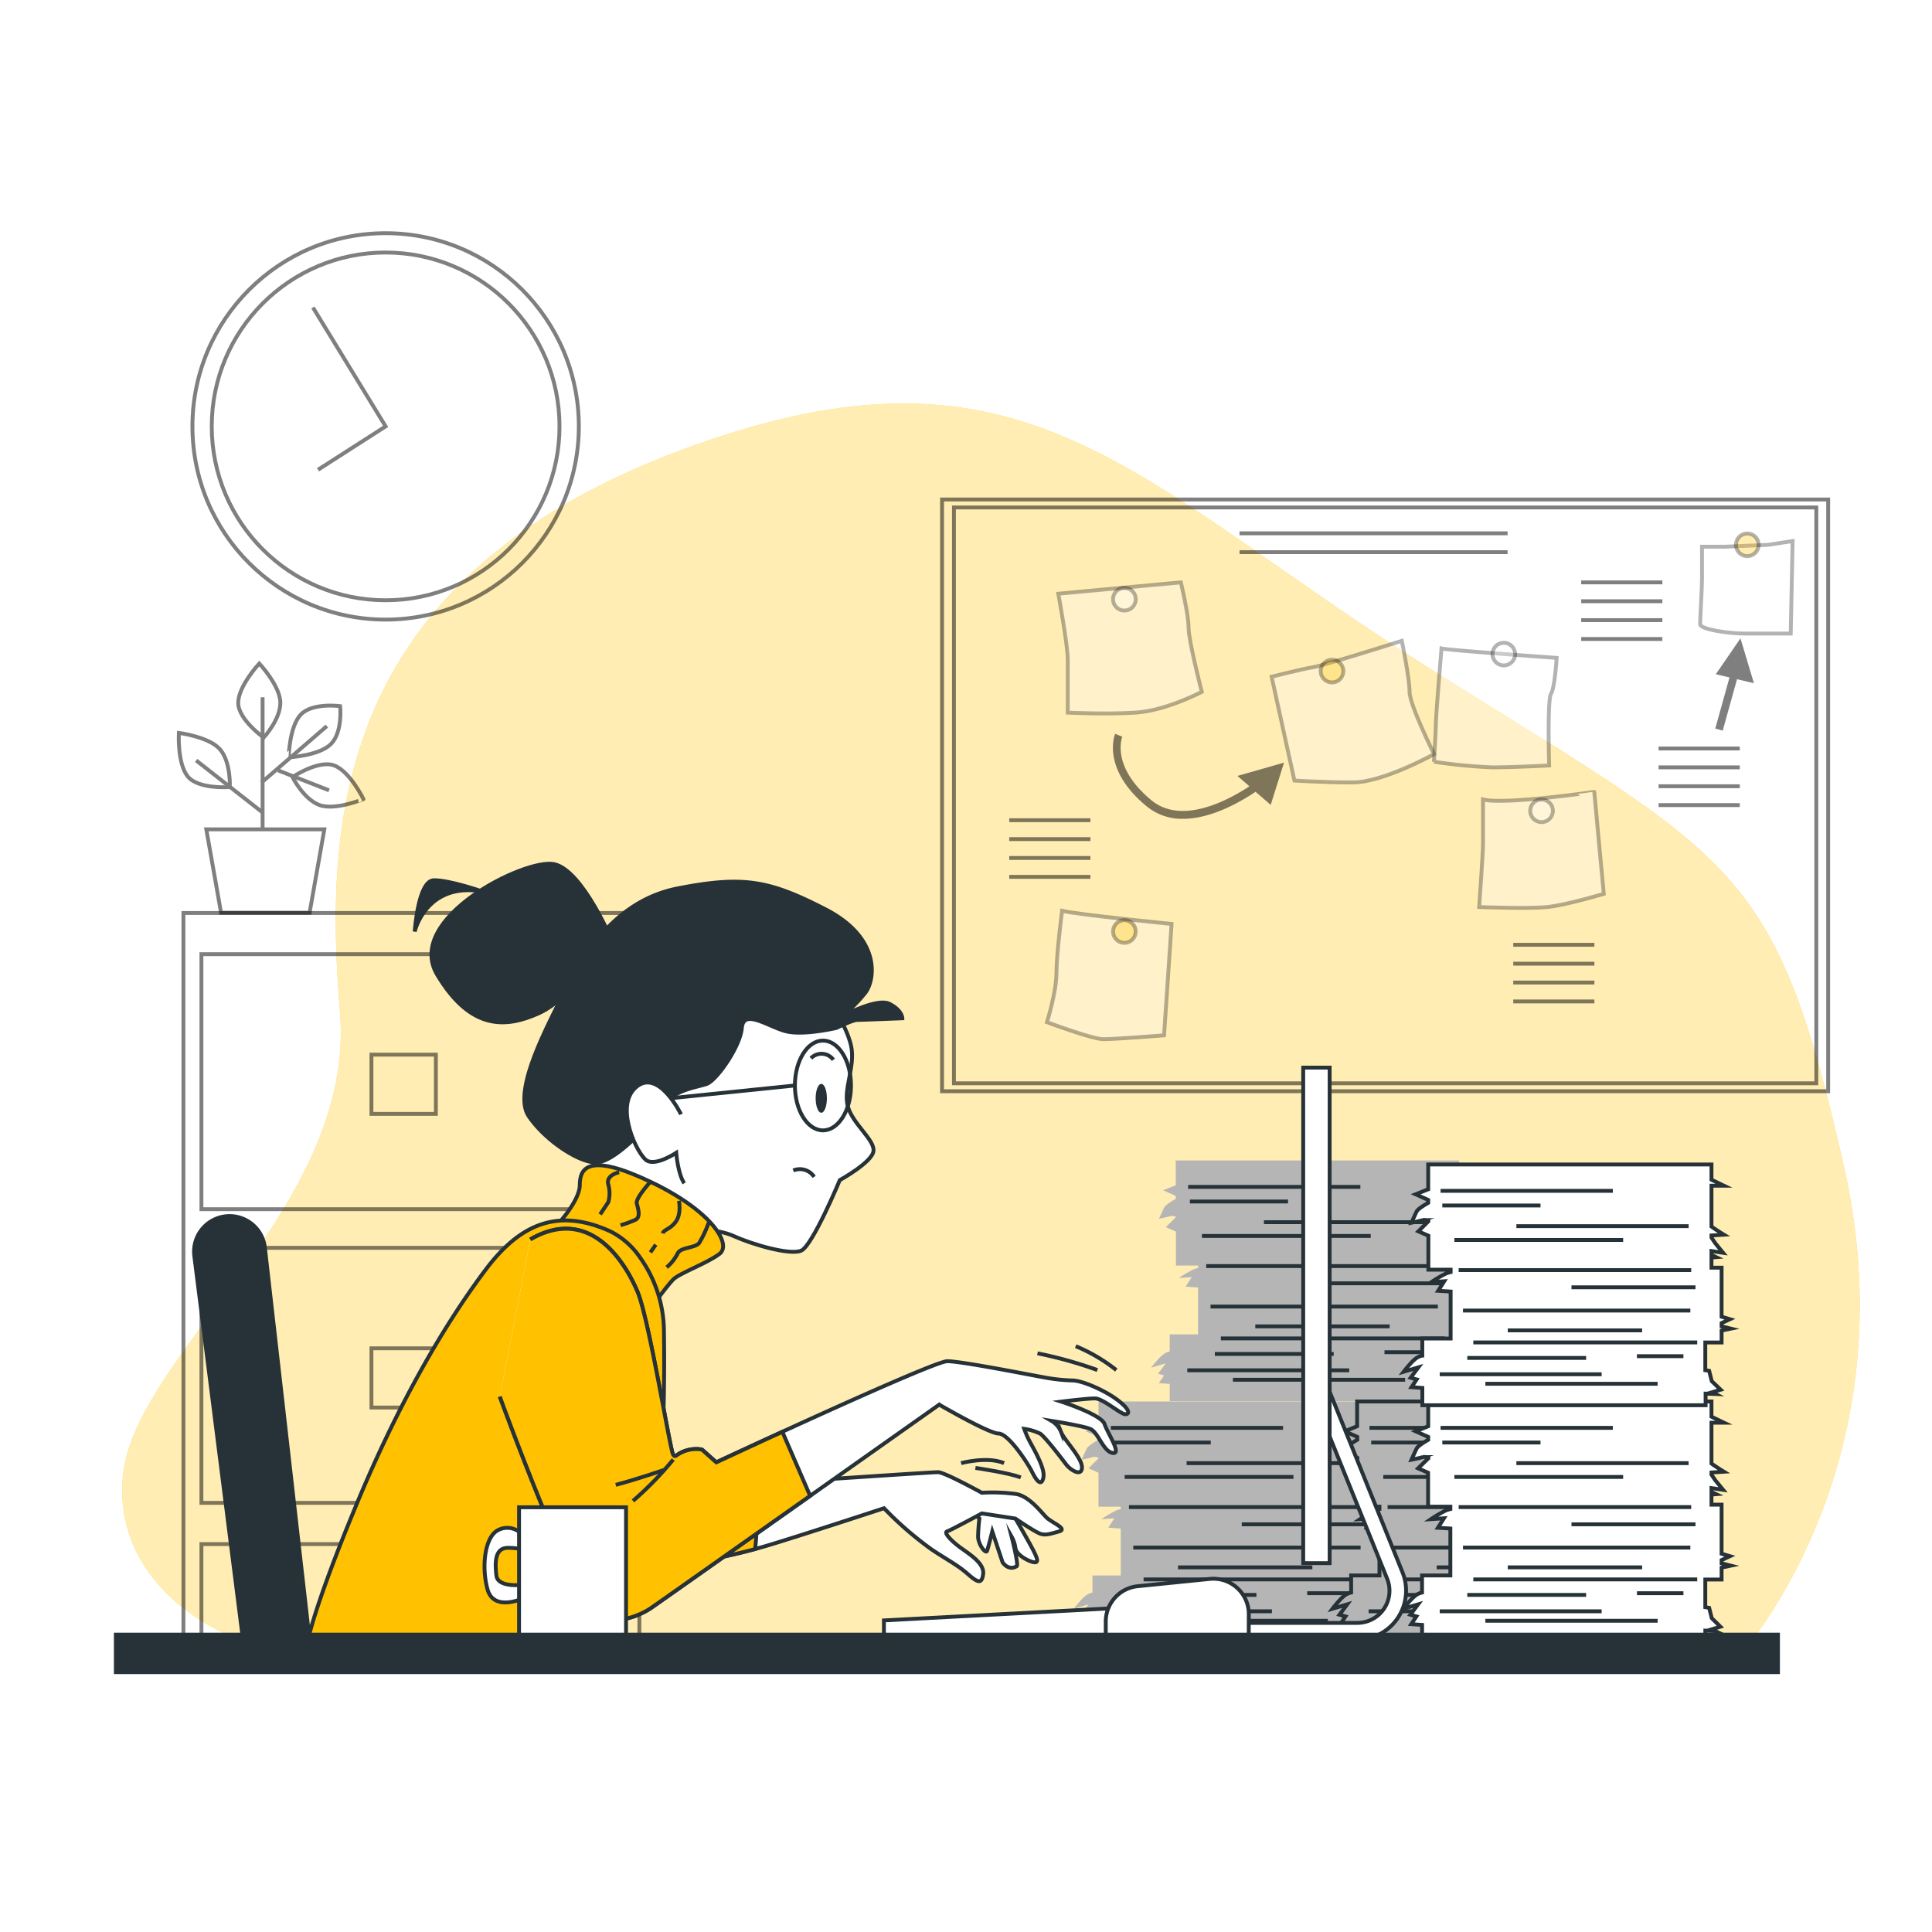 <svg class="animated" id="freepik_stories-work-in-progress" xmlns="http://www.w3.org/2000/svg" viewBox="0 0 500 500" version="1.1" xmlns:xlink="http://www.w3.org/1999/xlink" xmlns:svgjs="http://svgjs.com/svgjs"><style>svg#freepik_stories-work-in-progress:not(.animated) .animable {opacity: 0;}svg#freepik_stories-work-in-progress.animated #freepik--background-simple--inject-49 {animation: 1s 1 forwards cubic-bezier(.36,-0.01,.5,1.38) zoomIn,3s Infinite  linear wind;animation-delay: 0s,1s;}svg#freepik_stories-work-in-progress.animated #freepik--Papers--inject-49 {animation: 0.7s 1 forwards cubic-bezier(.36,-0.01,.5,1.38) slideUp,3s Infinite  linear shake;animation-delay: 0s,0.7s;}svg#freepik_stories-work-in-progress.animated #freepik--Character--inject-49 {animation: 1s 1 forwards cubic-bezier(.36,-0.01,.5,1.38) slideDown,1.5s Infinite  linear floating;animation-delay: 0s,1s;}            @keyframes zoomIn {                0% {                    opacity: 0;                    transform: scale(0.5);                }                100% {                    opacity: 1;                    transform: scale(1);                }            }                    @keyframes wind {                0% {                    transform: rotate( 0deg );                }                25% {                    transform: rotate( 1deg );                }                75% {                    transform: rotate( -1deg );                }            }                    @keyframes slideUp {                0% {                    opacity: 0;                    transform: translateY(30px);                }                100% {                    opacity: 1;                    transform: inherit;                }            }                    @keyframes shake {                10%, 90% {                    transform: translate3d(-1px, 0, 0);                  }                  20%, 80% {                    transform: translate3d(2px, 0, 0);                  }                  30%, 50%, 70% {                    transform: translate3d(-4px, 0, 0);                  }                  40%, 60% {                    transform: translate3d(4px, 0, 0);                  }            }                    @keyframes slideDown {                0% {                    opacity: 0;                    transform: translateY(-30px);                }                100% {                    opacity: 1;                    transform: translateY(0);                }            }                    @keyframes floating {                0% {                    opacity: 1;                    transform: translateY(0px);                }                50% {                    transform: translateY(-10px);                }                100% {                    opacity: 1;                    transform: translateY(0px);                }            }        </style><g id="freepik--background-simple--inject-49" class="animable animator-active" style="transform-origin: 256.463px 265.998px;"><path d="M72.5,427.56H451c6.21-7.43,42.35-54.45,26.16-125.91-17.69-78-28.1-79.09-106.14-128S266,83.12,176.47,116.42,83.86,212.16,88,262.1,35,350.55,31.83,381.77C29.32,406.83,51,423.16,72.5,427.56Z" style="fill: rgb(255, 193, 0); transform-origin: 256.463px 265.998px;" id="el59hqijg6lzx" class="animable"></path><g id="elu0qhk38j9el"><path d="M72.5,427.56H451c6.21-7.43,42.35-54.45,26.16-125.91-17.69-78-28.1-79.09-106.14-128S266,83.12,176.47,116.42,83.86,212.16,88,262.1,35,350.55,31.83,381.77C29.32,406.83,51,423.16,72.5,427.56Z" style="fill: rgb(255, 255, 255); opacity: 0.7; transform-origin: 256.463px 265.998px;" class="animable"></path></g></g><g id="freepik--Clock--inject-49" class="animable" style="transform-origin: 99.8px 110.35px;"><g id="elprp4hxe12l"><g style="opacity: 0.5; transform-origin: 99.8px 110.35px;" class="animable"><circle cx="99.8" cy="110.35" r="50" style="fill: none; stroke: rgb(0, 0, 0); stroke-miterlimit: 10; transform-origin: 99.8px 110.35px;" id="el6et1u7yb1vd" class="animable"></circle><circle cx="99.8" cy="110.35" r="45" style="fill: none; stroke: rgb(0, 0, 0); stroke-miterlimit: 10; transform-origin: 99.8px 110.35px;" id="eld2hb2iptu07" class="animable"></circle><polyline points="82.29 121.58 99.8 110.35 80.99 79.58" style="fill: none; stroke: rgb(0, 0, 0); stroke-miterlimit: 10; transform-origin: 90.395px 100.58px;" id="elslapp5vh8go" class="animable"></polyline></g></g></g><g id="freepik--file-cabinet--inject-49" class="animable" style="transform-origin: 105.867px 299.33px;"><g id="el1y4i0vk0wo6"><g style="opacity: 0.5; transform-origin: 106.47px 331.615px;" class="animable"><rect x="47.47" y="236.28" width="118" height="190.67" style="fill: none; stroke: rgb(0, 0, 0); stroke-miterlimit: 10; transform-origin: 106.47px 331.615px;" id="elsowxg5ujyqq" class="animable"></rect><rect x="52.13" y="246.94" width="108.67" height="66" style="fill: none; stroke: rgb(0, 0, 0); stroke-miterlimit: 10; transform-origin: 106.465px 279.94px;" id="elmh53f2ici7" class="animable"></rect><rect x="96.13" y="272.94" width="16.67" height="15.33" style="fill: none; stroke: rgb(0, 0, 0); stroke-miterlimit: 10; transform-origin: 104.465px 280.605px;" id="elp8dbrksllni" class="animable"></rect><rect x="52.13" y="322.94" width="108.67" height="66" style="fill: none; stroke: rgb(0, 0, 0); stroke-miterlimit: 10; transform-origin: 106.465px 355.94px;" id="el8rrps8tjzef" class="animable"></rect><rect x="96.13" y="348.94" width="16.67" height="15.33" style="fill: none; stroke: rgb(0, 0, 0); stroke-miterlimit: 10; transform-origin: 104.465px 356.605px;" id="elntaydhc4wo7" class="animable"></rect><rect x="52.13" y="399.61" width="108.67" height="26.67" style="fill: none; stroke: rgb(0, 0, 0); stroke-miterlimit: 10; transform-origin: 106.465px 412.945px;" id="elnw6ym990uxe" class="animable"></rect></g></g><g id="eleq82iwfbox"><g style="opacity: 0.5; transform-origin: 70.162px 203.965px;" class="animable"><polygon points="83.94 214.63 53.39 214.63 57.21 236.22 80.12 236.22 83.94 214.63" style="fill: none; stroke: rgb(0, 0, 0); stroke-miterlimit: 10; transform-origin: 68.665px 225.425px;" id="elwsxz1t58l2" class="animable"></polygon><path d="M72.55,181.89c0,4.35-4.3,9-4.3,9s-6.6-4.68-6.6-9,5.45-10.18,5.45-10.18S72.55,177.53,72.55,181.89Z" style="fill: none; stroke: rgb(0, 0, 0); stroke-miterlimit: 10; transform-origin: 67.1px 181.3px;" id="ellss5yjuxxpo" class="animable"></path><path d="M57,194c2.79,3.34,2.48,9.69,2.48,9.69s-8.06.64-10.85-2.7-2.34-11.31-2.34-11.31S54.23,190.69,57,194Z" style="fill: none; stroke: rgb(0, 0, 0); stroke-miterlimit: 10; transform-origin: 52.877px 196.71px;" id="elfi62po1stgv" class="animable"></path><path d="M77.88,184.9c3-3.13,10.15-2.15,10.15-2.15s.71,6.61-2.32,9.74-11,3.51-11,3.51S74.85,188,77.88,184.9Z" style="fill: none; stroke: rgb(0, 0, 0); stroke-miterlimit: 10; transform-origin: 81.406px 189.302px;" id="elemnrygui9fq" class="animable"></path><path d="M82.61,208.32c-4.07-1.54-6.92-7.22-6.92-7.22s6.72-4.51,10.79-3,7.58,8.7,7.58,8.7S86.68,209.87,82.61,208.32Z" style="fill: none; stroke: rgb(0, 0, 0); stroke-miterlimit: 10; transform-origin: 84.875px 203.274px;" id="el58fzhca2b07" class="animable"></path><line x1="67.96" y1="214.29" x2="67.96" y2="180.45" style="fill: none; stroke: rgb(0, 0, 0); stroke-miterlimit: 10; transform-origin: 67.96px 197.37px;" id="elg8pe4najzbi" class="animable"></line><line x1="67.67" y1="202.53" x2="84.59" y2="187.91" style="fill: none; stroke: rgb(0, 0, 0); stroke-miterlimit: 10; transform-origin: 76.13px 195.22px;" id="elppm5z2lb1z9" class="animable"></line><line x1="67.96" y1="210.27" x2="50.76" y2="196.8" style="fill: none; stroke: rgb(0, 0, 0); stroke-miterlimit: 10; transform-origin: 59.36px 203.535px;" id="el9kohbvmi0c" class="animable"></line><line x1="71.97" y1="199.38" x2="85.16" y2="204.54" style="fill: none; stroke: rgb(0, 0, 0); stroke-miterlimit: 10; transform-origin: 78.565px 201.96px;" id="elsja2nbr5lqk" class="animable"></line></g></g></g><g id="freepik--Board--inject-49" class="animable" style="transform-origin: 358.465px 205.84px;"><g id="eloqgtuib0cq"><rect x="243.8" y="129.27" width="229.33" height="153.14" style="fill: none; stroke: rgb(0, 0, 0); stroke-miterlimit: 10; opacity: 0.5; transform-origin: 358.465px 205.84px;" class="animable"></rect></g><g id="el0y2voyxbn04d"><rect x="246.88" y="131.33" width="223.18" height="149.03" style="fill: none; stroke: rgb(0, 0, 0); stroke-miterlimit: 10; opacity: 0.5; transform-origin: 358.47px 205.845px;" class="animable"></rect></g><g id="elhpn30vnl1mi"><path d="M273.89,153.65s2.45,13.19,2.45,17.1v13.67s9.77.49,17.58,0,17.1-5.37,17.1-5.37-3.42-13.19-3.42-16.61-2-11.72-2-11.72Z" style="fill: rgb(255, 255, 255); stroke: rgb(0, 0, 0); stroke-miterlimit: 10; opacity: 0.3; transform-origin: 292.455px 167.679px;" class="animable"></path></g><g id="elzeu4kd61g1"><path d="M274.87,235.72s-1.46,11.23-1.46,16.12-2.45,12.7-2.45,12.7,11.73,4.4,14.66,4.4,15.63-1,15.63-1l1.95-28.82S278.78,236.7,274.87,235.72Z" style="fill: rgb(255, 255, 255); stroke: rgb(0, 0, 0); stroke-miterlimit: 10; opacity: 0.3; transform-origin: 287.08px 252.33px;" class="animable"></path></g><g id="elu7j1j9n96cs"><path d="M329.1,175.14,335,202s7.33.49,15.14.49,21-7.33,21-7.33-6.35-12.7-6.35-16.12-2-13.19-2-13.19-20,6.35-23,6.84S329.1,175.14,329.1,175.14Z" style="fill: rgb(255, 255, 255); stroke: rgb(0, 0, 0); stroke-miterlimit: 10; opacity: 0.3; transform-origin: 350.12px 184.17px;" class="animable"></path></g><g id="eln2i6h9ue6b"><path d="M373.06,167.82s-1.46,17.58-1.46,19.54-.49,9.77-.49,9.77a139.33,139.33,0,0,0,15.14,1.46c5.38,0,14.66-.49,14.66-.49s-.49-17.09.49-18.56,1.46-9.28,1.46-9.28S375,168.3,373.06,167.82Z" style="fill: rgb(255, 255, 255); stroke: rgb(0, 0, 0); stroke-miterlimit: 10; opacity: 0.3; transform-origin: 386.985px 183.205px;" class="animable"></path></g><g id="elhelawwn4eig"><path d="M383.81,206.9v11.72c0,1.95-1,16.12-1,16.12s12.7.49,17.59,0,14.65-3.42,14.65-3.42l-1.46-15.63-1-10.75S389.18,208.36,383.81,206.9Z" style="fill: rgb(255, 255, 255); stroke: rgb(0, 0, 0); stroke-miterlimit: 10; opacity: 0.3; transform-origin: 398.93px 219.949px;" class="animable"></path></g><g id="elgm5jo6bki7"><path d="M457.58,141l-11.24.49h-5.86v8.3c0,2.44-.49,10.26-.49,11.72s7.82,2.45,11.24,2.45h12.21l.49-23.94Z" style="fill: rgb(255, 255, 255); stroke: rgb(0, 0, 0); stroke-miterlimit: 10; opacity: 0.3; transform-origin: 451.96px 151.99px;" class="animable"></path></g><g id="eliu10lkuipgb"><g style="opacity: 0.5; transform-origin: 439.745px 201.035px;" class="animable"><line x1="429.24" y1="193.71" x2="450.25" y2="193.71" style="fill: none; stroke: rgb(0, 0, 0); stroke-miterlimit: 10; transform-origin: 439.745px 193.71px;" id="el1jmyx7gcz9j" class="animable"></line><line x1="429.24" y1="198.59" x2="450.25" y2="198.59" style="fill: none; stroke: rgb(0, 0, 0); stroke-miterlimit: 10; transform-origin: 439.745px 198.59px;" id="eljtz019k8tqj" class="animable"></line><line x1="429.24" y1="203.48" x2="450.25" y2="203.48" style="fill: none; stroke: rgb(0, 0, 0); stroke-miterlimit: 10; transform-origin: 439.745px 203.48px;" id="elogthr1qyhq" class="animable"></line><line x1="429.24" y1="208.36" x2="450.25" y2="208.36" style="fill: none; stroke: rgb(0, 0, 0); stroke-miterlimit: 10; transform-origin: 439.745px 208.36px;" id="elgtwkc3okdvi" class="animable"></line></g></g><g id="elpgoxfx9fpm"><g style="opacity: 0.5; transform-origin: 355.475px 140.46px;" class="animable"><line x1="320.79" y1="138.02" x2="390.16" y2="138.02" style="fill: none; stroke: rgb(0, 0, 0); stroke-miterlimit: 10; transform-origin: 355.475px 138.02px;" id="elmdtrz1o4bxl" class="animable"></line><line x1="320.79" y1="142.9" x2="390.16" y2="142.9" style="fill: none; stroke: rgb(0, 0, 0); stroke-miterlimit: 10; transform-origin: 355.475px 142.9px;" id="elo65b7y7dem" class="animable"></line></g></g><g id="el7v88t14ycn"><g style="opacity: 0.5; transform-origin: 402.13px 251.84px;" class="animable"><line x1="391.63" y1="244.51" x2="412.63" y2="244.51" style="fill: none; stroke: rgb(0, 0, 0); stroke-miterlimit: 10; transform-origin: 402.13px 244.51px;" id="el7k1yeh41kx5" class="animable"></line><line x1="391.63" y1="249.4" x2="412.63" y2="249.4" style="fill: none; stroke: rgb(0, 0, 0); stroke-miterlimit: 10; transform-origin: 402.13px 249.4px;" id="eleftt4jk904s" class="animable"></line><line x1="391.63" y1="254.28" x2="412.63" y2="254.28" style="fill: none; stroke: rgb(0, 0, 0); stroke-miterlimit: 10; transform-origin: 402.13px 254.28px;" id="elop49hdhth3e" class="animable"></line><line x1="391.63" y1="259.17" x2="412.63" y2="259.17" style="fill: none; stroke: rgb(0, 0, 0); stroke-miterlimit: 10; transform-origin: 402.13px 259.17px;" id="ela11dxvz2927" class="animable"></line></g></g><g id="el2u65qs5s56l"><g style="opacity: 0.5; transform-origin: 271.695px 219.6px;" class="animable"><line x1="261.19" y1="212.27" x2="282.2" y2="212.27" style="fill: none; stroke: rgb(0, 0, 0); stroke-miterlimit: 10; transform-origin: 271.695px 212.27px;" id="elti7155jj1pr" class="animable"></line><line x1="261.19" y1="217.16" x2="282.2" y2="217.16" style="fill: none; stroke: rgb(0, 0, 0); stroke-miterlimit: 10; transform-origin: 271.695px 217.16px;" id="elqmax9uod3s" class="animable"></line><line x1="261.19" y1="222.04" x2="282.2" y2="222.04" style="fill: none; stroke: rgb(0, 0, 0); stroke-miterlimit: 10; transform-origin: 271.695px 222.04px;" id="elzyrux7zu5n" class="animable"></line><line x1="261.19" y1="226.93" x2="282.2" y2="226.93" style="fill: none; stroke: rgb(0, 0, 0); stroke-miterlimit: 10; transform-origin: 271.695px 226.93px;" id="elg7p3g1e319" class="animable"></line></g></g><g id="elq5jk4ekd0fl"><g style="opacity: 0.5; transform-origin: 419.715px 158.045px;" class="animable"><line x1="409.21" y1="150.72" x2="430.22" y2="150.72" style="fill: none; stroke: rgb(0, 0, 0); stroke-miterlimit: 10; transform-origin: 419.715px 150.72px;" id="eltnbhckwegko" class="animable"></line><line x1="409.21" y1="155.6" x2="430.22" y2="155.6" style="fill: none; stroke: rgb(0, 0, 0); stroke-miterlimit: 10; transform-origin: 419.715px 155.6px;" id="elw3v89y9uem" class="animable"></line><line x1="409.21" y1="160.49" x2="430.22" y2="160.49" style="fill: none; stroke: rgb(0, 0, 0); stroke-miterlimit: 10; transform-origin: 419.715px 160.49px;" id="elr9r2ujgrpyp" class="animable"></line><line x1="409.21" y1="165.37" x2="430.22" y2="165.37" style="fill: none; stroke: rgb(0, 0, 0); stroke-miterlimit: 10; transform-origin: 419.715px 165.37px;" id="el4df7ydxqiyq" class="animable"></line></g></g><g id="el7h8vy7a7qd"><path d="M332.3,197.37l-12.05,3.44,3.1,2.68c-5.63,3.71-17.56,10.06-25.37,3.61-10.47-8.65-7.65-16.12-7.53-16.44l-.92-.37-.93-.38c-.15.36-3.56,9.09,8.11,18.73a14.39,14.39,0,0,0,9.45,3.27c7.29,0,14.81-4.34,18.78-7l3.92,3.39Z" style="opacity: 0.5; transform-origin: 310.162px 200.912px;" class="animable"></path></g><g id="elo9sqczikdmn"><polygon points="453.91 176.81 450.43 165.21 444.05 174.49 447.59 175.32 443.91 188.55 445.84 189.09 449.54 175.78 453.91 176.81" style="opacity: 0.5; transform-origin: 448.91px 177.15px;" class="animable"></polygon></g><g id="elkx7asdqotcp"><path d="M293.92,155.11A2.93,2.93,0,1,0,291,158,2.93,2.93,0,0,0,293.92,155.11Z" style="fill: rgb(255, 255, 255); stroke: rgb(0, 0, 0); stroke-miterlimit: 10; opacity: 0.3; transform-origin: 290.99px 155.07px;" class="animable"></path></g><g id="elvgowgvkfhn"><path d="M347.66,173.68a2.93,2.93,0,1,0-2.93,2.93A2.93,2.93,0,0,0,347.66,173.68Z" style="fill: rgb(255, 193, 0); stroke: rgb(0, 0, 0); stroke-miterlimit: 10; opacity: 0.3; transform-origin: 344.73px 173.68px;" class="animable"></path></g><g id="elkf0m5z0pbt"><circle cx="389.18" cy="169.28" r="2.93" style="fill: rgb(255, 255, 255); stroke: rgb(0, 0, 0); stroke-miterlimit: 10; opacity: 0.3; transform-origin: 389.18px 169.28px;" class="animable"></circle></g><g id="el8lc1gbffuwu"><circle cx="398.95" cy="209.83" r="2.93" style="fill: rgb(255, 255, 255); stroke: rgb(0, 0, 0); stroke-miterlimit: 10; opacity: 0.3; transform-origin: 398.95px 209.83px;" class="animable"></circle></g><g id="elgefe0hv7gih"><path d="M293.92,241.09A2.93,2.93,0,1,0,291,244,2.93,2.93,0,0,0,293.92,241.09Z" style="fill: rgb(255, 193, 0); stroke: rgb(0, 0, 0); stroke-miterlimit: 10; opacity: 0.3; transform-origin: 290.99px 241.07px;" class="animable"></path></g><g id="el33undcuzoyl"><path d="M455.13,141a2.93,2.93,0,1,0-2.93,2.93A2.93,2.93,0,0,0,455.13,141Z" style="fill: rgb(255, 193, 0); stroke: rgb(0, 0, 0); stroke-miterlimit: 10; opacity: 0.3; transform-origin: 452.2px 141px;" class="animable"></path></g></g><g id="freepik--Papers--inject-49" class="animable" style="transform-origin: 362.92px 362.665px;"><path d="M360.22,408.78v-3.09l2.38-.5-2.38-.6v-.85l2.15-1-2.15-.64V389.4H357.6v-2.61l1.21-.1-1.21-.57v-1l3,.44-2-2.45-1-1.47v-.56l3.21-.2s-1.82-1.11-3.21-2.11V368.19h3.21s-1.77-.84-3.21-1.56V362.7H284.29v6.41L281,370.42l3.26,1.45v.75c-1,.58-2.73,1.63-3,2.26-.44.89-1.34,2.89-1.34,2.89s2.23-.44,2.9-.67a2.32,2.32,0,0,1,1.48.19v.12L281.7,380l2.59,1.14v8.79h5.76v.61a9.62,9.62,0,0,0-1.22.38,34.34,34.34,0,0,0-3.79,2.23l3.34-.22-1.56,2.45,3.23.2v12.15h-7.33v4.42a4.23,4.23,0,0,0-1.47.61,9,9,0,0,0-1.43,1.29c-1,1.07-1.91,2.28-1.91,2.28l3.79-1.12-2,2.68,1.56.44-1.34,2,2.81.2V425H356v-3l2.56.1-.9-.44,2.23-.67-2.23-2.23-.66-2.67-1-.17v-7.16Z" style="fill: rgb(181, 181, 181); transform-origin: 320.255px 393.85px;" id="el7vuml09sf48" class="animable"></path><line x1="287.49" y1="369.53" x2="332.06" y2="369.53" style="fill: none; stroke: rgb(38, 50, 56); stroke-miterlimit: 10; transform-origin: 309.775px 369.53px;" id="ellkjtg66sa4" class="animable"></line><line x1="287.94" y1="373.32" x2="313.34" y2="373.32" style="fill: none; stroke: rgb(38, 50, 56); stroke-miterlimit: 10; transform-origin: 300.64px 373.32px;" id="elvc1n726fs7h" class="animable"></line><line x1="351.68" y1="378.66" x2="307.1" y2="378.66" style="fill: none; stroke: rgb(38, 50, 56); stroke-miterlimit: 10; transform-origin: 329.39px 378.66px;" id="eld6n5mbq4hk" class="animable"></line><line x1="292.17" y1="390.03" x2="352.35" y2="390.03" style="fill: none; stroke: rgb(38, 50, 56); stroke-miterlimit: 10; transform-origin: 322.26px 390.03px;" id="el3iz8btwfu1k" class="animable"></line><line x1="291.06" y1="382.23" x2="334.74" y2="382.23" style="fill: none; stroke: rgb(38, 50, 56); stroke-miterlimit: 10; transform-origin: 312.9px 382.23px;" id="els7if40xyhb" class="animable"></line><line x1="353.46" y1="394.49" x2="321.37" y2="394.49" style="fill: none; stroke: rgb(38, 50, 56); stroke-miterlimit: 10; transform-origin: 337.415px 394.49px;" id="el0ciw2n34jxlr" class="animable"></line><line x1="352.12" y1="400.51" x2="293.29" y2="400.51" style="fill: none; stroke: rgb(38, 50, 56); stroke-miterlimit: 10; transform-origin: 322.705px 400.51px;" id="eluftblilxszf" class="animable"></line><line x1="304.87" y1="405.63" x2="339.64" y2="405.63" style="fill: none; stroke: rgb(38, 50, 56); stroke-miterlimit: 10; transform-origin: 322.255px 405.63px;" id="el79ha719lhye" class="animable"></line><line x1="353.91" y1="408.75" x2="295.96" y2="408.75" style="fill: none; stroke: rgb(38, 50, 56); stroke-miterlimit: 10; transform-origin: 324.935px 408.75px;" id="el7w7s7ner5ny" class="animable"></line><line x1="287.27" y1="417" x2="329.17" y2="417" style="fill: none; stroke: rgb(38, 50, 56); stroke-miterlimit: 10; transform-origin: 308.22px 417px;" id="elpc0th94rdlh" class="animable"></line><line x1="325.16" y1="412.76" x2="294.4" y2="412.76" style="fill: none; stroke: rgb(38, 50, 56); stroke-miterlimit: 10; transform-origin: 309.78px 412.76px;" id="elz7ncnf2t4yq" class="animable"></line><line x1="299.08" y1="419.45" x2="343.65" y2="419.45" style="fill: none; stroke: rgb(38, 50, 56); stroke-miterlimit: 10; transform-origin: 321.365px 419.45px;" id="elm5av7c3z6v" class="animable"></line><line x1="350.34" y1="412.32" x2="338.3" y2="412.32" style="fill: none; stroke: rgb(38, 50, 56); stroke-miterlimit: 10; transform-origin: 344.32px 412.32px;" id="elke5fbkb33ed" class="animable"></line><path d="M380.22,346.41v-3.09l2.38-.5-2.38-.6v-.85l2.15-1-2.15-.65V327H377.6v-2.61l1.21-.1-1.21-.57v-1l3,.45-2-2.46-1-1.47v-.55l3.21-.2s-1.82-1.12-3.21-2.12V305.82h3.21s-1.77-.84-3.21-1.55v-3.94H304.29v6.42l-3.26,1.3,3.26,1.45v.75c-1,.58-2.73,1.64-3,2.26-.44.89-1.34,2.9-1.34,2.9s2.23-.45,2.9-.67a2.26,2.26,0,0,1,1.48.18V315l-2.59,2.59,2.59,1.14v8.79h5.76v.62a8.23,8.23,0,0,0-1.22.38,33.11,33.11,0,0,0-3.79,2.22l3.34-.22L306.82,333l3.23.2v12.15h-7.33v4.43a4,4,0,0,0-1.47.61,9.38,9.38,0,0,0-1.43,1.28c-1,1.07-1.91,2.28-1.91,2.28l3.79-1.11-2,2.67,1.56.45-1.34,2,2.81.2v4.47H376v-3l2.56.11-.9-.45,2.23-.67-2.23-2.23-.66-2.67-1-.17v-7.16Z" style="fill: rgb(181, 181, 181); transform-origin: 340.255px 331.48px;" id="el70n1jeya" class="animable"></path><line x1="307.49" y1="307.16" x2="352.06" y2="307.16" style="fill: none; stroke: rgb(38, 50, 56); stroke-miterlimit: 10; transform-origin: 329.775px 307.16px;" id="el872c84io5gf" class="animable"></line><line x1="307.94" y1="310.95" x2="333.34" y2="310.95" style="fill: none; stroke: rgb(38, 50, 56); stroke-miterlimit: 10; transform-origin: 320.64px 310.95px;" id="elsx1mha09v1o" class="animable"></line><line x1="371.68" y1="316.3" x2="327.1" y2="316.3" style="fill: none; stroke: rgb(38, 50, 56); stroke-miterlimit: 10; transform-origin: 349.39px 316.3px;" id="el64hankibqmn" class="animable"></line><line x1="312.17" y1="327.66" x2="372.35" y2="327.66" style="fill: none; stroke: rgb(38, 50, 56); stroke-miterlimit: 10; transform-origin: 342.26px 327.66px;" id="el0bazi494sss" class="animable"></line><line x1="311.06" y1="319.86" x2="354.74" y2="319.86" style="fill: none; stroke: rgb(38, 50, 56); stroke-miterlimit: 10; transform-origin: 332.9px 319.86px;" id="elu635d45ape" class="animable"></line><line x1="373.46" y1="332.12" x2="341.37" y2="332.12" style="fill: none; stroke: rgb(38, 50, 56); stroke-miterlimit: 10; transform-origin: 357.415px 332.12px;" id="elx7ca3wfnaj" class="animable"></line><line x1="372.12" y1="338.14" x2="313.29" y2="338.14" style="fill: none; stroke: rgb(38, 50, 56); stroke-miterlimit: 10; transform-origin: 342.705px 338.14px;" id="elgc31hbrfegd" class="animable"></line><line x1="324.87" y1="343.26" x2="359.64" y2="343.26" style="fill: none; stroke: rgb(38, 50, 56); stroke-miterlimit: 10; transform-origin: 342.255px 343.26px;" id="elqho3fmcfe" class="animable"></line><line x1="373.91" y1="346.38" x2="315.96" y2="346.38" style="fill: none; stroke: rgb(38, 50, 56); stroke-miterlimit: 10; transform-origin: 344.935px 346.38px;" id="elt5nhifwxt8n" class="animable"></line><line x1="307.27" y1="354.63" x2="349.17" y2="354.63" style="fill: none; stroke: rgb(38, 50, 56); stroke-miterlimit: 10; transform-origin: 328.22px 354.63px;" id="elxekg5grxmcn" class="animable"></line><line x1="345.16" y1="350.4" x2="314.4" y2="350.4" style="fill: none; stroke: rgb(38, 50, 56); stroke-miterlimit: 10; transform-origin: 329.78px 350.4px;" id="elpzfa995rrwq" class="animable"></line><line x1="319.08" y1="357.08" x2="363.65" y2="357.08" style="fill: none; stroke: rgb(38, 50, 56); stroke-miterlimit: 10; transform-origin: 341.365px 357.08px;" id="elq108mtj5t9j" class="animable"></line><line x1="370.34" y1="349.95" x2="358.3" y2="349.95" style="fill: none; stroke: rgb(38, 50, 56); stroke-miterlimit: 10; transform-origin: 364.32px 349.95px;" id="el2van7gj6mf" class="animable"></line><path d="M427.15,408.78v-3.09l2.38-.5-2.38-.6v-.85l2.16-1-2.16-.64V389.4h-2.62v-2.61l1.21-.1-1.21-.57v-1l3,.44-2-2.45-1-1.47v-.56l3.22-.2s-1.82-1.11-3.22-2.11V368.19h3.22s-1.78-.84-3.22-1.56V362.7H351.22v6.41L348,370.42l3.26,1.45v.75c-1,.58-2.72,1.63-3,2.26-.44.89-1.33,2.89-1.33,2.89s2.23-.44,2.89-.67a2.32,2.32,0,0,1,1.48.19v.12L348.63,380l2.59,1.14v8.79H357v.61a10.15,10.15,0,0,0-1.22.38,35.35,35.35,0,0,0-3.79,2.23l3.35-.22-1.56,2.45,3.22.2v12.15h-7.33v4.42a4.23,4.23,0,0,0-1.47.61,9.44,9.44,0,0,0-1.43,1.29c-1,1.07-1.91,2.28-1.91,2.28l3.79-1.12-2,2.68,1.56.44-1.33,2,2.8.2V425H423v-3l2.56.1-.89-.44,2.23-.67-2.23-2.23-.67-2.67-1-.17v-7.16Z" style="fill: rgb(181, 181, 181); stroke: rgb(38, 50, 56); stroke-miterlimit: 10; transform-origin: 387.195px 393.85px;" id="elacysr642fbs" class="animable"></path><line x1="354.42" y1="369.53" x2="399" y2="369.53" style="fill: none; stroke: rgb(38, 50, 56); stroke-miterlimit: 10; transform-origin: 376.71px 369.53px;" id="el19hr5y5z7do" class="animable"></line><line x1="354.87" y1="373.32" x2="380.28" y2="373.32" style="fill: none; stroke: rgb(38, 50, 56); stroke-miterlimit: 10; transform-origin: 367.575px 373.32px;" id="elww0kn3dg2ue" class="animable"></line><line x1="418.61" y1="378.66" x2="374.04" y2="378.66" style="fill: none; stroke: rgb(38, 50, 56); stroke-miterlimit: 10; transform-origin: 396.325px 378.66px;" id="el44mrnnxa16q" class="animable"></line><line x1="359.11" y1="390.03" x2="419.28" y2="390.03" style="fill: none; stroke: rgb(38, 50, 56); stroke-miterlimit: 10; transform-origin: 389.195px 390.03px;" id="elwg6ql4imqcl" class="animable"></line><line x1="357.99" y1="382.23" x2="401.67" y2="382.23" style="fill: none; stroke: rgb(38, 50, 56); stroke-miterlimit: 10; transform-origin: 379.83px 382.23px;" id="elt4ww2g4g29g" class="animable"></line><line x1="420.39" y1="394.49" x2="388.3" y2="394.49" style="fill: none; stroke: rgb(38, 50, 56); stroke-miterlimit: 10; transform-origin: 404.345px 394.49px;" id="el72x88zt2sxd" class="animable"></line><line x1="419.06" y1="400.51" x2="360.22" y2="400.51" style="fill: none; stroke: rgb(38, 50, 56); stroke-miterlimit: 10; transform-origin: 389.64px 400.51px;" id="eluvvu3prm7" class="animable"></line><line x1="371.81" y1="405.63" x2="406.58" y2="405.63" style="fill: none; stroke: rgb(38, 50, 56); stroke-miterlimit: 10; transform-origin: 389.195px 405.63px;" id="el1zyfd0pl9kt" class="animable"></line><line x1="420.84" y1="408.75" x2="362.89" y2="408.75" style="fill: none; stroke: rgb(38, 50, 56); stroke-miterlimit: 10; transform-origin: 391.865px 408.75px;" id="el03e5bqst897v" class="animable"></line><line x1="354.2" y1="417" x2="396.1" y2="417" style="fill: none; stroke: rgb(38, 50, 56); stroke-miterlimit: 10; transform-origin: 375.15px 417px;" id="el0la3wxxsokdo" class="animable"></line><line x1="392.09" y1="412.76" x2="361.33" y2="412.76" style="fill: none; stroke: rgb(38, 50, 56); stroke-miterlimit: 10; transform-origin: 376.71px 412.76px;" id="el6g2sgsnhoqm" class="animable"></line><line x1="366.01" y1="419.45" x2="410.59" y2="419.45" style="fill: none; stroke: rgb(38, 50, 56); stroke-miterlimit: 10; transform-origin: 388.3px 419.45px;" id="elbrr9pp9o8o" class="animable"></line><line x1="417.27" y1="412.32" x2="405.24" y2="412.32" style="fill: none; stroke: rgb(38, 50, 56); stroke-miterlimit: 10; transform-origin: 411.255px 412.32px;" id="elb3dx8dsu64q" class="animable"></line><path d="M445.55,408.78v-3.09l2.38-.5-2.38-.6v-.85l2.16-1-2.16-.64V389.4h-2.62v-2.61l1.21-.1-1.21-.57v-1l3,.44-2-2.45-1-1.47v-.56l3.22-.2s-1.82-1.11-3.22-2.11V368.19h3.22s-1.78-.84-3.22-1.56V362.7H369.62v6.41l-3.26,1.31,3.26,1.45v.75c-1,.58-2.72,1.63-3,2.26-.44.89-1.33,2.89-1.33,2.89s2.23-.44,2.89-.67a2.32,2.32,0,0,1,1.48.19v.12L367,380l2.59,1.14v8.79h5.76v.61a10.15,10.15,0,0,0-1.22.38,35.35,35.35,0,0,0-3.79,2.23l3.35-.22-1.56,2.45,3.22.2v12.15h-7.33v4.42a4.23,4.23,0,0,0-1.47.61,9.44,9.44,0,0,0-1.43,1.29c-1,1.07-1.91,2.28-1.91,2.28l3.79-1.12-2,2.68,1.56.44-1.33,2,2.8.2V425h73.31v-3l2.56.1-.89-.44,2.23-.67L443,418.78l-.67-2.67-1-.17v-7.16Z" style="fill: rgb(255, 255, 255); stroke: rgb(38, 50, 56); stroke-miterlimit: 10; transform-origin: 405.57px 393.85px;" id="elft6vorv18mg" class="animable"></path><line x1="372.82" y1="369.53" x2="417.4" y2="369.53" style="fill: none; stroke: rgb(38, 50, 56); stroke-miterlimit: 10; transform-origin: 395.11px 369.53px;" id="elslsenwlw9wg" class="animable"></line><line x1="373.27" y1="373.32" x2="398.68" y2="373.32" style="fill: none; stroke: rgb(38, 50, 56); stroke-miterlimit: 10; transform-origin: 385.975px 373.32px;" id="elzro3qvk992q" class="animable"></line><line x1="437.01" y1="378.66" x2="392.44" y2="378.66" style="fill: none; stroke: rgb(38, 50, 56); stroke-miterlimit: 10; transform-origin: 414.725px 378.66px;" id="elxjq6ls5143q" class="animable"></line><line x1="377.5" y1="390.03" x2="437.68" y2="390.03" style="fill: none; stroke: rgb(38, 50, 56); stroke-miterlimit: 10; transform-origin: 407.59px 390.03px;" id="elf2mhgso0jkr" class="animable"></line><line x1="376.39" y1="382.23" x2="420.07" y2="382.23" style="fill: none; stroke: rgb(38, 50, 56); stroke-miterlimit: 10; transform-origin: 398.23px 382.23px;" id="elxmq2u08yuk" class="animable"></line><line x1="438.79" y1="394.49" x2="406.7" y2="394.49" style="fill: none; stroke: rgb(38, 50, 56); stroke-miterlimit: 10; transform-origin: 422.745px 394.49px;" id="el7jbrcelk3zw" class="animable"></line><line x1="437.46" y1="400.51" x2="378.62" y2="400.51" style="fill: none; stroke: rgb(38, 50, 56); stroke-miterlimit: 10; transform-origin: 408.04px 400.51px;" id="elfelrf9ubkc" class="animable"></line><line x1="390.21" y1="405.63" x2="424.98" y2="405.63" style="fill: none; stroke: rgb(38, 50, 56); stroke-miterlimit: 10; transform-origin: 407.595px 405.63px;" id="ela73q7vdy5gb" class="animable"></line><line x1="439.24" y1="408.75" x2="381.29" y2="408.75" style="fill: none; stroke: rgb(38, 50, 56); stroke-miterlimit: 10; transform-origin: 410.265px 408.75px;" id="elu2rehoboso" class="animable"></line><line x1="372.6" y1="417" x2="414.5" y2="417" style="fill: none; stroke: rgb(38, 50, 56); stroke-miterlimit: 10; transform-origin: 393.55px 417px;" id="elvthsi0z5rgn" class="animable"></line><line x1="410.49" y1="412.76" x2="379.73" y2="412.76" style="fill: none; stroke: rgb(38, 50, 56); stroke-miterlimit: 10; transform-origin: 395.11px 412.76px;" id="elzxbwusn62w" class="animable"></line><line x1="384.41" y1="419.45" x2="428.99" y2="419.45" style="fill: none; stroke: rgb(38, 50, 56); stroke-miterlimit: 10; transform-origin: 406.7px 419.45px;" id="el5x65n30umrx" class="animable"></line><line x1="435.67" y1="412.32" x2="423.64" y2="412.32" style="fill: none; stroke: rgb(38, 50, 56); stroke-miterlimit: 10; transform-origin: 429.655px 412.32px;" id="elblpcvjybll" class="animable"></line><path d="M445.55,347.44v-3.09l2.38-.5-2.38-.59v-.85l2.16-1-2.16-.65V328.07h-2.62v-2.62l1.21-.1-1.21-.57v-1l3,.44-2-2.45-1-1.48v-.55l3.22-.2s-1.82-1.11-3.22-2.11V306.86h3.22s-1.78-.85-3.22-1.56v-3.94H369.62v6.42l-3.26,1.3,3.26,1.46v.75c-1,.58-2.72,1.63-3,2.25-.44.89-1.33,2.9-1.33,2.9s2.23-.45,2.89-.67a2.32,2.32,0,0,1,1.48.19v.11l-2.59,2.6,2.59,1.13v8.79h5.76v.62a10.15,10.15,0,0,0-1.22.38,33.71,33.71,0,0,0-3.79,2.23l3.35-.23-1.56,2.46,3.22.2V346.4h-7.33v4.42a4.23,4.23,0,0,0-1.47.61,9.44,9.44,0,0,0-1.43,1.29,29.74,29.74,0,0,0-1.91,2.28l3.79-1.12-2,2.68,1.56.44-1.33,2,2.8.2v4.47h73.31v-3l2.56.1-.89-.45,2.23-.66L443,357.45l-.67-2.68-1-.16v-7.17Z" style="fill: rgb(255, 255, 255); stroke: rgb(38, 50, 56); stroke-miterlimit: 10; transform-origin: 405.605px 332.515px;" id="elufv8l4dsxx" class="animable"></path><line x1="372.82" y1="308.19" x2="417.4" y2="308.19" style="fill: none; stroke: rgb(38, 50, 56); stroke-miterlimit: 10; transform-origin: 395.11px 308.19px;" id="elzx99a652caq" class="animable"></line><line x1="373.27" y1="311.98" x2="398.68" y2="311.98" style="fill: none; stroke: rgb(38, 50, 56); stroke-miterlimit: 10; transform-origin: 385.975px 311.98px;" id="eln81i61cqld" class="animable"></line><line x1="437.01" y1="317.33" x2="392.44" y2="317.33" style="fill: none; stroke: rgb(38, 50, 56); stroke-miterlimit: 10; transform-origin: 414.725px 317.33px;" id="elliy4ps5gpyp" class="animable"></line><line x1="377.5" y1="328.7" x2="437.68" y2="328.7" style="fill: none; stroke: rgb(38, 50, 56); stroke-miterlimit: 10; transform-origin: 407.59px 328.7px;" id="elb0xvpjhl7cw" class="animable"></line><line x1="376.39" y1="320.9" x2="420.07" y2="320.9" style="fill: none; stroke: rgb(38, 50, 56); stroke-miterlimit: 10; transform-origin: 398.23px 320.9px;" id="el0khyq91ykora" class="animable"></line><line x1="438.79" y1="333.15" x2="406.7" y2="333.15" style="fill: none; stroke: rgb(38, 50, 56); stroke-miterlimit: 10; transform-origin: 422.745px 333.15px;" id="elpq9w5qqn5pi" class="animable"></line><line x1="437.46" y1="339.17" x2="378.62" y2="339.17" style="fill: none; stroke: rgb(38, 50, 56); stroke-miterlimit: 10; transform-origin: 408.04px 339.17px;" id="elwbjyva9bmc" class="animable"></line><line x1="390.21" y1="344.3" x2="424.98" y2="344.3" style="fill: none; stroke: rgb(38, 50, 56); stroke-miterlimit: 10; transform-origin: 407.595px 344.3px;" id="elnbnvyb3f6h" class="animable"></line><line x1="439.24" y1="347.42" x2="381.29" y2="347.42" style="fill: none; stroke: rgb(38, 50, 56); stroke-miterlimit: 10; transform-origin: 410.265px 347.42px;" id="el03fxvsb90vtf" class="animable"></line><line x1="372.6" y1="355.66" x2="414.5" y2="355.66" style="fill: none; stroke: rgb(38, 50, 56); stroke-miterlimit: 10; transform-origin: 393.55px 355.66px;" id="el21ib6mgp7jp" class="animable"></line><line x1="410.49" y1="351.43" x2="379.73" y2="351.43" style="fill: none; stroke: rgb(38, 50, 56); stroke-miterlimit: 10; transform-origin: 395.11px 351.43px;" id="el4b678dgr20z" class="animable"></line><line x1="384.41" y1="358.12" x2="428.99" y2="358.12" style="fill: none; stroke: rgb(38, 50, 56); stroke-miterlimit: 10; transform-origin: 406.7px 358.12px;" id="el97ret4c7976" class="animable"></line><line x1="435.67" y1="350.98" x2="423.64" y2="350.98" style="fill: none; stroke: rgb(38, 50, 56); stroke-miterlimit: 10; transform-origin: 429.655px 350.98px;" id="elay8e2r4t05j" class="animable"></line></g><g id="freepik--Device--inject-49" class="animable" style="transform-origin: 296.326px 350.351px;"><polygon points="314.26 423.92 228.76 423.92 228.76 419.36 314.26 414.81 314.26 423.92" style="fill: rgb(255, 255, 255); stroke: rgb(38, 50, 56); stroke-miterlimit: 10; transform-origin: 271.51px 419.365px;" id="ela2jt7j99a19" class="animable"></polygon><path d="M363,407l-22-54.54-3.72,1.51v.89L359,408.6A8.31,8.31,0,0,1,351.28,420H322.45v4.35h28.83A12.68,12.68,0,0,0,363,407Z" style="fill: rgb(255, 255, 255); stroke: rgb(38, 50, 56); stroke-miterlimit: 10; transform-origin: 343.171px 388.405px;" id="ellr10hk2vvt" class="animable"></path><g id="eldydgokw53s"><rect x="337.27" y="276.3" width="6.84" height="128.24" style="fill: rgb(255, 255, 255); stroke: rgb(38, 50, 56); stroke-miterlimit: 10; transform-origin: 340.69px 340.42px; transform: rotate(6.88deg);" class="animable"></rect></g><path d="M323.17,424h-37v-4.35a9.18,9.18,0,0,1,8.25-9.14l18.67-1.89a9.18,9.18,0,0,1,10.1,9.13Z" style="fill: rgb(255, 255, 255); stroke: rgb(38, 50, 56); stroke-miterlimit: 10; transform-origin: 304.68px 416.287px;" id="elzaot7d1ofkq" class="animable"></path></g><g id="freepik--Character--inject-49" class="animable" style="transform-origin: 171.096px 323.485px;"><path d="M158.82,244.4s-7.89-19.09-15.36-20.75-39,14.11-30.3,28.64,17.85,13.69,26.15,10S158.82,244.4,158.82,244.4Z" style="fill: rgb(38, 50, 56); stroke: rgb(38, 50, 56); stroke-miterlimit: 10; transform-origin: 135.237px 244.056px;" id="elfpox2xwqa5" class="animable"></path><path d="M124.78,230.7s-8.3-2.9-12.45-2.9-5,13.28-5,13.28S110.26,228.21,124.78,230.7Z" style="fill: rgb(38, 50, 56); stroke: rgb(38, 50, 56); stroke-miterlimit: 10; transform-origin: 116.055px 234.44px;" id="eldxv96s8mwgv" class="animable"></path><path d="M214.43,258.93s4.57,6.22,5.81,11.62-2.07,11.2-.83,15.77,7.06,8.71,6.64,11.62-8.71,7.47-8.71,7.47-7.06,17-10,18.26S194.51,322,190,319.94s-10.38-1.66-10.38-1.66l-27-13.7s2.91-5.4-.41-13.28-5-21.17,15.35-34.45S214.43,258.93,214.43,258.93Z" style="fill: rgb(255, 255, 255); stroke: rgb(38, 50, 56); stroke-miterlimit: 10; transform-origin: 188.132px 287.708px;" id="el0zj458tzbne9" class="animable"></path><path d="M210.7,304.58a4.41,4.41,0,0,0-5.4-1.66" style="fill: none; stroke: rgb(38, 50, 56); stroke-miterlimit: 10; transform-origin: 208px 303.579px;" id="eleikmv1tpwbk" class="animable"></path><path d="M214,284.24c0,2.07-.65,3.74-1.45,3.74s-1.46-1.67-1.46-3.74.65-3.73,1.46-3.73S214,282.18,214,284.24Z" style="fill: rgb(38, 50, 56); transform-origin: 212.545px 284.245px;" id="ellvzbeseqrvh" class="animable"></path><path d="M209.87,273.87a3.81,3.81,0,0,1,5.81.41" style="fill: none; stroke: rgb(38, 50, 56); stroke-miterlimit: 10; transform-origin: 212.775px 273.498px;" id="eljrjrz9e478" class="animable"></path><ellipse cx="212.98" cy="280.92" rx="7.26" ry="11.62" style="fill: none; stroke: rgb(38, 50, 56); stroke-miterlimit: 10; transform-origin: 212.98px 280.92px;" id="eltrnzu79ug7" class="animable"></ellipse><line x1="205.72" y1="280.92" x2="173.34" y2="284.24" style="fill: rgb(255, 255, 255); stroke: rgb(38, 50, 56); stroke-miterlimit: 10; transform-origin: 189.53px 282.58px;" id="elc1b8zrmvblc" class="animable"></line><path d="M166.7,292.13s-7.88,8.72-12.45,8.72-13.28-5.82-17.43-12,4.15-22,8.72-31.13,12.86-24.49,29.88-27.81,23.66-2.07,38.18,5.4,12.87,18.26,10.38,21.58a38.84,38.84,0,0,1-6.23,6.23s9.13-5,12.45-3.32,3.33,3.73,3.33,3.73-10.38.42-11.63.42-5.39,2.07-5.39,2.07-8.72,2.08-13.28.83S192.44,261,192,266s-6.64,13.7-9.13,14.53-6.23,1.24-9.55,3.73S166.7,292.13,166.7,292.13Z" style="fill: rgb(38, 50, 56); stroke: rgb(38, 50, 56); stroke-miterlimit: 10; transform-origin: 184.611px 264.512px;" id="elttyboxdp8zp" class="animable"></path><path d="M176.25,288.39s-5.81-12-11.62-7.05.41,17.84,2.9,19.09,7.47-2.08,7.47-2.08.42,5.4,2.08,7.89" style="fill: rgb(255, 255, 255); stroke: rgb(38, 50, 56); stroke-miterlimit: 10; transform-origin: 169.652px 293.191px;" id="el8i6j3omvdg7" class="animable"></path><path d="M143.05,318.28s7-7.06,7-11.62,2.49-8.31,18.26-.83S189.53,322,186.21,324.5s-10.38,5-12,6.64-7.47,9.55-7.47,9.55S156.74,318.28,143.05,318.28Z" style="fill: rgb(255, 193, 0); stroke: rgb(38, 50, 56); stroke-miterlimit: 10; transform-origin: 165.096px 321.132px;" id="el68e7cur7ah3" class="animable"></path><path d="M160.24,303.38s-3.52.71-2.81,3.17a8.46,8.46,0,0,1,0,4.56l-2.11,3.17" style="fill: none; stroke: rgb(38, 50, 56); stroke-miterlimit: 10; transform-origin: 157.78px 308.83px;" id="elui2k1duqje" class="animable"></path><path d="M168.36,305.83s-3.91,4.23-3.56,5.63,1.06,3.52-.35,4.22a29.26,29.26,0,0,1-3.86,1.41" style="fill: none; stroke: rgb(38, 50, 56); stroke-miterlimit: 10; transform-origin: 164.475px 311.46px;" id="elmwnjhjskljr" class="animable"></path><path d="M169.72,322.12c-.73,1.07-1.4,2-1.4,2" style="fill: none; stroke: rgb(38, 50, 56); stroke-miterlimit: 10; transform-origin: 169.02px 323.12px;" id="elh52wt2qyprk" class="animable"></path><path d="M175.7,310.76s.7,3.16-.71,5.27-3.16,2.11-3.51,3.16" style="fill: none; stroke: rgb(38, 50, 56); stroke-miterlimit: 10; transform-origin: 173.677px 314.975px;" id="elc9f052oj5k7" class="animable"></path><path d="M183.43,316.38a29.93,29.93,0,0,1-2.46,5.27c-1.06,1.41-4.92,1.06-5.63,2.81a11.28,11.28,0,0,1-2.81,3.52" style="fill: none; stroke: rgb(38, 50, 56); stroke-miterlimit: 10; transform-origin: 177.98px 322.18px;" id="el9d0y4ippy8v" class="animable"></path><path d="M264.18,382.37c-3.09-1.23-11.74-2.47-11.74-2.47" style="fill: none; stroke: rgb(38, 50, 56); stroke-miterlimit: 10; transform-origin: 258.31px 381.135px;" id="elj8ew1kipamr" class="animable"></path><path d="M248.73,378.66s6.8-1.85,11.12,0" style="fill: none; stroke: rgb(38, 50, 56); stroke-miterlimit: 10; transform-origin: 254.29px 378.249px;" id="elxttrs0muwfk" class="animable"></path><path d="M262.8,393s3.67,6.33,4.67,8.33,1.33,3,.33,3-4.67-1.66-5-3.66a8.18,8.18,0,0,0-1-3s1.88,7.33,1.33,7.66c-2.17,1.33-3.66-1-3.66-1l-2.67-8s-1,4-1.33,5-2.34-1.66-2.34-3.66a45.22,45.22,0,0,1,.34-4.67l-2-1.67s3-3,6.33-3S262.8,393,262.8,393Z" style="fill: rgb(255, 255, 255); stroke: rgb(38, 50, 56); stroke-miterlimit: 10; transform-origin: 259.938px 397.035px;" id="el4fss9j3d918" class="animable"></path><path d="M211.47,383l1.3-.09c5.75-.38,28.57-1.91,30-1.91,1.67,0,11.33,5.33,11.33,5.33a46,46,0,0,1,9,.34c3.34.66,6.34,4.66,7.67,6s5.67,3,3.33,3.66-3.33,1-4.66.67-6.67-4-6.67-4l-8.67-1.33s-8,4.33-9,4.66,1.34,2.67,3.67,4.34,6,4,5.67,6.66-1.34,2.34-4,0-5.34-3.66-9.34-6.33a90.2,90.2,0,0,1-10.33-8.67l-2-2s-23.33,7.67-31.33,10A168.31,168.31,0,0,1,175.13,405c-5,.67-14.66-1.33-17.33-3.33s-9.67-8.34-9.67-8.34l12-24s14.34,13.34,20,14.67S211.47,383,211.47,383Z" style="fill: rgb(255, 255, 255); stroke: rgb(38, 50, 56); stroke-miterlimit: 10; transform-origin: 211.455px 389.268px;" id="el0x4ytkaiiag" class="animable"></path><path d="M180.13,384c-5.66-1.33-20-14.67-20-14.67l-12,24s7,6.34,9.67,8.34,12.33,4,17.33,3.33a171,171,0,0,0,20.29-4.1c.18-1.53.32-3.17.38-4.9.13-3.78,0-8.06-.19-11.87C189.17,384.5,182.66,384.63,180.13,384Z" style="fill: rgb(255, 193, 0); stroke: rgb(38, 50, 56); stroke-miterlimit: 10; transform-origin: 171.991px 387.231px;" id="el13whjtqd5yza" class="animable"></path><path d="M171.83,344.59a33.16,33.16,0,0,0-6.23-19.21,20.41,20.41,0,0,0-7.61-6.69c-13.86-6.3-23.6-1.73-32.38,10-17.43,23.25-29.35,50.86-34,62.26C81.8,414.71,80,423.28,80,423.28h65.58s-3.32-8.3-3.32-10.37,3.32-6.23,3.32-6.23,19.92-7.06,23.65-17.85C171.94,380.89,172,356.78,171.83,344.59Z" style="fill: rgb(255, 193, 0); stroke: rgb(38, 50, 56); stroke-miterlimit: 10; transform-origin: 125.943px 369.567px;" id="elsj0fkl0x6bg" class="animable"></path><path d="M268.5,350.24A107.9,107.9,0,0,1,284,354.57" style="fill: none; stroke: rgb(38, 50, 56); stroke-miterlimit: 10; transform-origin: 276.25px 352.405px;" id="el9rqdn6wdblr" class="animable"></path><path d="M278.39,348.39a43.74,43.74,0,0,1,10.51,6.18" style="fill: none; stroke: rgb(38, 50, 56); stroke-miterlimit: 10; transform-origin: 283.645px 351.48px;" id="elukudlov6egn" class="animable"></path><path d="M129.35,361.44s20.34,55.62,25.73,57.28,10.79-.83,13.28-2.49,74.71-52.71,74.71-52.71S255.94,371,258.43,371s7.47,7.47,8.71,10,2.49,3.73,2.91,1.24-2.91-7.88-3.74-9.54a23.89,23.89,0,0,1-1.24-2.91,13.62,13.62,0,0,1,4.15,1.25c1.24.83,5.39,6.22,6.64,7.88s4.15,3.32,4.15.83-4.57-7.05-5.4-9.13a5.8,5.8,0,0,0-2.49-2.9s7.89,1.24,10,2.07,3.33,5.81,5.82,6.23-1.25-5-2.08-7.47-11.21-5.81-11.21-5.81,6.64-.83,8.72-.83S290,366,291.22,366s1.24-1.25-2.08-3.74-9.13-5-11.62-5a45.19,45.19,0,0,1-7.47-.83c-2.49-.41-21.17-4.15-24.9-4.15s-59.77,26.15-59.77,26.15l-3.63-3.23a.44.44,0,0,0-.25-.11l-.61-.07a8.67,8.67,0,0,0-5.87,1.66c-.3.2-.6.17-.85-.33-.83-1.66-6.22-34.86-9.13-41.92s-12-22.82-27.8-13.69" style="fill: rgb(255, 255, 255); stroke: rgb(38, 50, 56); stroke-miterlimit: 10; transform-origin: 210.662px 368.618px;" id="ell435ulitav" class="animable"></path><path d="M129.35,361.44s20.34,55.62,25.73,57.28,10.79-.83,13.28-2.49c1.32-.88,22-15.49,41.3-29.11l-7.18-16.56c-9.65,4.42-17.1,7.9-17.1,7.9l-3.63-3.23a.44.44,0,0,0-.25-.11l-.61-.07a8.67,8.67,0,0,0-5.87,1.66c-.3.2-.6.17-.85-.33-.83-1.66-6.22-34.86-9.13-41.92s-12-22.82-27.8-13.69" style="fill: rgb(255, 193, 0); stroke: rgb(38, 50, 56); stroke-miterlimit: 10; transform-origin: 169.505px 368.633px;" id="eltvfs4blq9j" class="animable"></path><path d="M174.23,377.73a87.34,87.34,0,0,1-10.42,10.71" style="fill: none; stroke: rgb(38, 50, 56); stroke-miterlimit: 10; transform-origin: 169.02px 383.085px;" id="elakbixjyv9b6" class="animable"></path><path d="M171.85,380.41s-6.84,2.38-12.5,3.87" style="fill: none; stroke: rgb(38, 50, 56); stroke-miterlimit: 10; transform-origin: 165.6px 382.345px;" id="elzflr2ctnidh" class="animable"></path><path d="M80,423.28,68.55,322.88a9.2,9.2,0,0,0-10.43-8.07h0a9.2,9.2,0,0,0-7.83,10.26l12.48,98.37Z" style="fill: rgb(38, 50, 56); stroke: rgb(38, 50, 56); stroke-miterlimit: 10; transform-origin: 65.109px 369.08px;" id="el3yho0n05jnd" class="animable"></path></g><g id="freepik--Cup--inject-49" class="animable" style="transform-origin: 143.708px 406.65px;"><path d="M134.91,396.92a5.1,5.1,0,0,0-6.1-.88c-3.49,1.92-4.19,9.77-2.62,15.35s8.72,2.44,8.72,2.44l-.17-3.66s-5.93.69-6.28-2.44-.52-7.15,3-7.15,4.54.87,4.54.87Z" style="fill: rgb(255, 255, 255); stroke: rgb(38, 50, 56); stroke-miterlimit: 10; transform-origin: 130.698px 405.056px;" id="eldye99qefbh" class="animable"></path><rect x="134.33" y="390.08" width="27.69" height="33.14" style="fill: rgb(255, 255, 255); stroke: rgb(38, 50, 56); stroke-miterlimit: 10; transform-origin: 148.175px 406.65px;" id="eliurrz2nh64" class="animable"></rect></g><g id="freepik--Table--inject-49" class="animable" style="transform-origin: 245.06px 427.895px;"><rect x="29.98" y="423.04" width="430.16" height="9.71" style="fill: rgb(38, 50, 56); stroke: rgb(38, 50, 56); stroke-miterlimit: 10; transform-origin: 245.06px 427.895px;" id="ele1gqyhzne3w" class="animable"></rect></g><defs>     <filter id="active" height="200%">         <feMorphology in="SourceAlpha" result="DILATED" operator="dilate" radius="2"></feMorphology>                <feFlood flood-color="#32DFEC" flood-opacity="1" result="PINK"></feFlood>        <feComposite in="PINK" in2="DILATED" operator="in" result="OUTLINE"></feComposite>        <feMerge>            <feMergeNode in="OUTLINE"></feMergeNode>            <feMergeNode in="SourceGraphic"></feMergeNode>        </feMerge>    </filter>    <filter id="hover" height="200%">        <feMorphology in="SourceAlpha" result="DILATED" operator="dilate" radius="2"></feMorphology>                <feFlood flood-color="#ff0000" flood-opacity="0.5" result="PINK"></feFlood>        <feComposite in="PINK" in2="DILATED" operator="in" result="OUTLINE"></feComposite>        <feMerge>            <feMergeNode in="OUTLINE"></feMergeNode>            <feMergeNode in="SourceGraphic"></feMergeNode>        </feMerge>            <feColorMatrix type="matrix" values="0   0   0   0   0                0   1   0   0   0                0   0   0   0   0                0   0   0   1   0 "></feColorMatrix>    </filter></defs></svg>